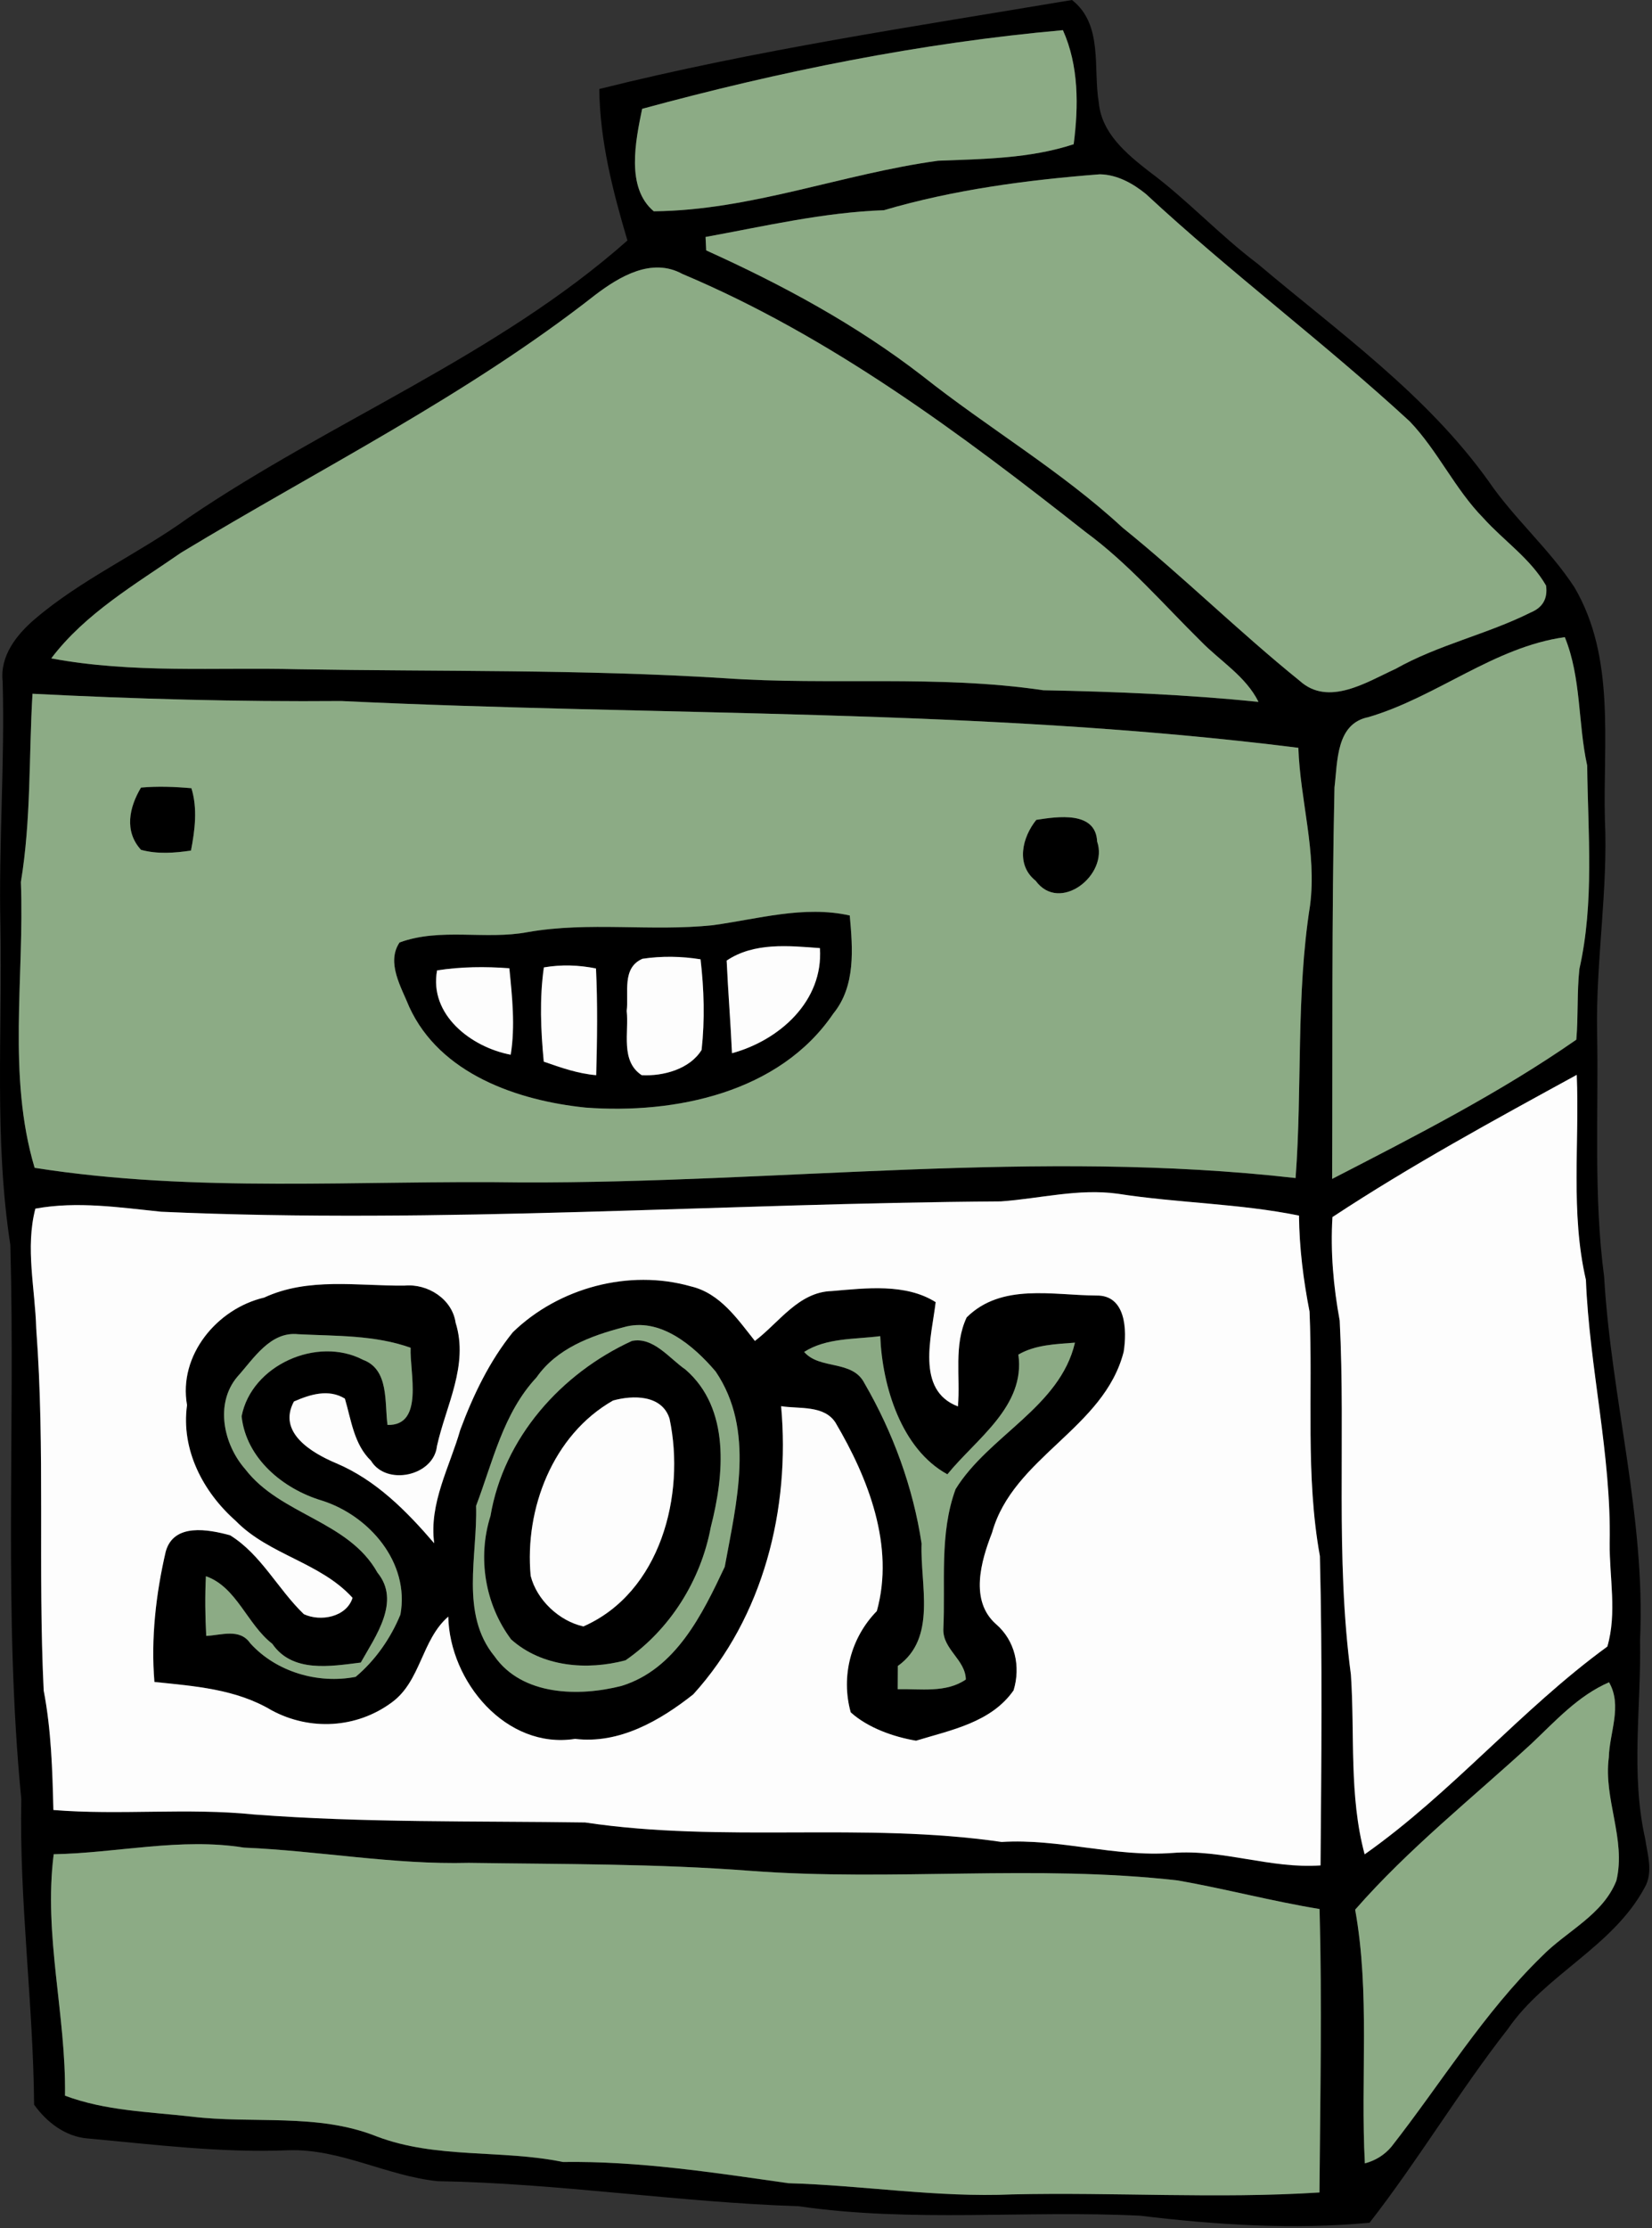 <?xml version="1.0" encoding="UTF-8" standalone="no"?>
<!DOCTYPE svg PUBLIC "-//W3C//DTD SVG 1.1//EN" "http://www.w3.org/Graphics/SVG/1.1/DTD/svg11.dtd">
<svg width="100%" height="100%" viewBox="0 0 155 209" version="1.1" xmlns="http://www.w3.org/2000/svg" xmlns:xlink="http://www.w3.org/1999/xlink" xml:space="preserve" xmlns:serif="http://www.serif.com/" style="fill-rule:evenodd;clip-rule:evenodd;stroke-linejoin:round;stroke-miterlimit:2;">
    <rect x="0" y="0" width="155" height="209" fill="#333333" stroke="none"/>
    <g transform="matrix(1,0,0,1,-40.041,-16.17)">
        <path d="M96.27,24.52C110.86,20.87 125.82,18.66 140.62,16.17C143.58,18.48 142.58,22.6 143.14,25.83C143.41,28.66 145.72,30.59 147.81,32.22C151.42,34.89 154.46,38.22 158.05,40.92C165.61,47.31 173.87,53.15 179.7,61.3C182.12,64.84 185.42,67.67 187.76,71.26C191.62,77.82 190.44,85.73 190.62,92.99C190.93,99.68 189.76,106.32 189.89,113C190.04,120.65 189.54,128.33 190.55,135.94C191.21,147.34 194.45,158.52 193.92,170.01C194.04,176.22 193.02,182.51 194.4,188.65C194.62,190.16 195.18,191.82 194.34,193.26C191.34,198.82 185.04,201.38 181.52,206.5C176.93,212.37 173.12,218.8 168.54,224.68C161.39,225.35 154.15,224.88 147.02,224.02C136.35,223.49 125.6,224.68 114.98,223.13C103.66,222.76 92.43,220.97 81.1,220.78C76.32,220.29 71.95,217.71 67.07,217.88C60.76,218.14 54.5,217.34 48.24,216.77C46.17,216.6 44.41,215.24 43.24,213.6C43.16,204.04 41.84,194.53 42.04,184.95C40.35,167.66 41.49,150.28 41.01,132.95C39.48,123.03 40.27,112.99 40.08,103C39.91,95.36 40.5,87.74 40.29,80.1C40.02,77.71 41.58,75.73 43.28,74.27C47.68,70.5 53.04,68.12 57.72,64.74C71.15,55.61 86.68,49.56 98.91,38.73C97.54,34.11 96.32,29.38 96.27,24.52M100.29,26.38C99.67,29.4 98.75,33.78 101.38,35.99C110.49,35.91 119.1,32.47 128.05,31.25C132.33,31.08 136.66,31.05 140.78,29.7C141.24,26.13 141.27,22.34 139.77,19C126.43,20.19 113.22,22.86 100.29,26.38M143.23,32.52C136.42,33.05 129.53,33.96 122.97,35.89C117.3,36.09 111.79,37.39 106.24,38.4C106.25,38.72 106.28,39.35 106.3,39.66C113.43,42.88 120.36,46.62 126.58,51.43C132.74,56.32 139.58,60.32 145.37,65.67C151.07,70.27 156.29,75.44 161.99,80.04C164.69,82.48 168.27,80.15 170.97,78.92C174.99,76.65 179.55,75.68 183.65,73.63C184.79,73.16 185.27,72.32 185.1,71.1C183.64,68.57 181.15,66.91 179.22,64.77C176.54,62.04 174.95,58.46 172.31,55.7C164.3,48.32 155.54,41.78 147.56,34.37C146.33,33.37 144.86,32.55 143.23,32.52M95.87,43.85C83.83,53.29 70.08,60.12 57.04,68.01C52.75,70.98 48.04,73.71 44.85,77.93C52.47,79.36 60.27,78.76 67.98,78.95C81.32,79.18 94.67,78.95 108,79.79C117.97,80.49 128.01,79.45 137.93,80.92C144.67,81.05 151.41,81.33 158.12,82.01C156.92,79.6 154.53,78.19 152.7,76.31C149.17,72.83 145.92,69.03 141.9,66.08C130.15,56.82 117.95,47.72 104.07,41.87C101.19,40.29 98.16,42.11 95.87,43.85M168.44,83.44C165.38,84.05 165.55,87.6 165.25,90.04C164.98,102.28 165.08,114.52 165.03,126.76C172.83,122.74 180.72,118.72 187.94,113.7C188.13,111.49 187.99,109.27 188.23,107.06C189.64,100.81 189.03,94.34 188.96,87.99C188.08,84 188.42,79.77 186.86,75.94C180.22,76.86 174.83,81.56 168.44,83.44M43.09,81.25C42.74,87.14 42.97,93.06 42,98.91C42.34,107.81 40.71,117.07 43.29,125.72C58.39,128.1 73.78,126.86 89,127.09C113.2,127.17 137.45,123.93 161.6,126.68C162.24,118.16 161.62,109.56 162.96,101.09C163.6,96.12 162.03,91.27 161.86,86.32C132.09,82.58 101.98,83.36 72.05,81.93C62.39,82.01 52.73,81.74 43.09,81.25M165.06,130.34C164.86,133.59 165.15,136.86 165.74,140.06C166.3,151.1 165.32,162.26 166.79,173.26C167.17,178.89 166.6,184.61 168.08,190.12C176.27,184.35 182.75,176.53 190.85,170.63C191.77,167.48 191.04,164.15 191.07,160.93C191.23,152.62 189.17,144.51 188.84,136.23C187.38,129.91 188.25,123.41 187.98,117C180.23,121.24 172.43,125.48 165.06,130.34M133.95,128.87C107.69,129.04 81.45,131.02 55.17,129.84C51.26,129.44 47.27,128.83 43.36,129.55C42.4,133.22 43.34,137.08 43.44,140.81C44.29,152.11 43.59,163.45 44.14,174.75C44.85,178.45 44.96,182.21 45.05,185.96C51.3,186.47 57.6,185.74 63.86,186.38C74.2,187.17 84.58,186.98 94.94,187.13C107.88,189.07 121.06,187.07 134.02,188.96C139.43,188.62 144.65,190.4 150.05,189.99C154.74,189.62 159.24,191.49 163.94,191.16C164.02,181.49 164.12,171.81 163.88,162.14C162.51,154.56 163.24,146.86 162.91,139.21C162.33,136.23 161.95,133.23 161.92,130.2C156.3,129.06 150.56,129.03 144.91,128.15C141.23,127.64 137.6,128.61 133.95,128.87M183.75,179.72C178.18,184.84 172.18,189.6 167.19,195.31C168.6,203.14 167.68,211.17 168.1,219.11C169.1,218.84 169.93,218.33 170.59,217.55C175.26,211.59 179.24,205.01 184.69,199.7C187.01,197.32 190.42,195.83 191.7,192.59C192.63,188.71 190.47,184.92 190.99,181.03C191.05,178.69 192.28,176.18 191.01,173.98C188.12,175.23 185.99,177.6 183.75,179.72M45.08,190.11C44.11,197.71 46.25,205.17 46.14,212.76C49.93,214.18 54.01,214.27 57.98,214.72C63.78,215.43 69.82,214.36 75.38,216.58C80.99,218.71 87.07,217.79 92.86,218.98C99.97,218.88 106.99,219.97 114.01,220.97C121.02,221.17 127.98,222.33 135.01,222.02C144.62,221.8 154.25,222.45 163.84,221.84C163.91,212.99 164.09,204.1 163.85,195.25C159.38,194.52 155,193.35 150.55,192.57C137.24,191.05 123.81,192.67 110.47,191.67C101.67,190.99 92.84,191.05 84.02,190.92C76.95,191.1 69.98,189.79 62.94,189.49C56.98,188.53 51.04,190 45.08,190.11Z" style="fill-rule:nonzero;"/>
        <path d="M53.27,90.05C54.84,89.91 56.43,89.97 58,90.11C58.59,92.01 58.33,94.04 57.96,95.96C56.41,96.19 54.8,96.31 53.27,95.89C51.67,94.14 52.17,91.89 53.27,90.05Z" style="fill-rule:nonzero;"/>
        <path d="M137.27,93.08C139.25,92.77 142.85,92.22 142.98,95.11C144.08,98.25 139.46,101.88 137.21,98.79C135.32,97.29 135.95,94.72 137.27,93.08Z" style="fill-rule:nonzero;"/>
        <path d="M106.93,102.96C111.17,102.38 115.48,101.09 119.77,102.05C120.05,105.16 120.34,108.67 118.22,111.26C113.19,118.67 103.39,120.7 94.98,120.07C88.57,119.41 81.32,116.91 78.44,110.63C77.7,108.79 76.26,106.47 77.53,104.58C81.39,103.17 85.58,104.36 89.55,103.61C95.3,102.6 101.15,103.57 106.93,102.96M108.22,106.28C108.35,109.18 108.59,112.07 108.72,114.97C113.17,113.76 117.31,110.08 116.97,105.11C114.05,104.89 110.79,104.55 108.22,106.28M100.32,106.11C98.35,106.97 99.05,109.31 98.84,111C99.06,113.02 98.23,115.7 100.25,117.03C102.27,117.14 104.77,116.46 105.87,114.66C106.18,111.84 106.1,108.98 105.77,106.16C103.97,105.87 102.12,105.84 100.32,106.11M81.05,107.2C80.28,111.38 84.28,114.42 87.96,115.11C88.39,112.42 88.1,109.69 87.83,107C85.57,106.83 83.29,106.85 81.05,107.2M91.07,106.92C90.65,109.85 90.78,112.83 91.06,115.76C92.66,116.32 94.28,116.89 95.98,117.03C96.07,113.69 96.12,110.35 95.96,107.02C94.35,106.69 92.69,106.64 91.07,106.92Z" style="fill-rule:nonzero;"/>
        <path d="M64.83,137.89C68.97,135.97 73.59,136.81 77.99,136.77C80.16,136.56 82.47,138.02 82.79,140.25C84.04,144.24 81.88,148.02 81.04,151.82C80.74,154.63 76.3,155.59 74.85,153.2C73.25,151.66 73,149.39 72.4,147.37C70.87,146.43 69.13,146.98 67.62,147.64C66.04,150.56 69.32,152.48 71.58,153.43C75.32,155.01 78.19,157.92 80.78,160.94C80.28,157.18 82.23,153.79 83.23,150.29C84.44,147.04 85.97,143.85 88.16,141.14C92.47,136.96 99.08,135.19 104.86,136.84C107.6,137.48 109.23,139.9 110.87,141.96C113.14,140.24 114.97,137.36 118.09,137.28C121.28,137.01 125.01,136.54 127.83,138.32C127.46,141.51 125.92,146.59 129.92,148.1C130.16,145.33 129.51,142.34 130.74,139.75C134.01,136.51 138.81,137.68 142.93,137.7C145.7,137.66 145.79,140.99 145.47,142.98C143.63,150.19 135.09,152.85 133.12,159.95C132.08,162.62 131,166.33 133.5,168.53C135.29,170.08 135.82,172.51 135.14,174.74C133.04,177.75 129.27,178.46 125.99,179.46C123.86,179.1 121.47,178.25 119.86,176.8C118.92,173.42 119.87,169.79 122.31,167.3C124,161.22 121.52,154.85 118.43,149.62C117.36,147.96 115.02,148.35 113.33,148.08C114.2,157.71 111.68,167.85 105.09,175.11C101.97,177.58 98.14,179.79 94,179.29C87.53,180.3 82.23,173.92 82.1,167.82C79.58,170.01 79.54,173.87 76.8,175.87C73.5,178.31 69.11,178.55 65.51,176.6C62.17,174.61 58.29,174.34 54.53,173.95C54.19,169.87 54.67,165.68 55.59,161.72C56.34,159.01 59.6,159.64 61.63,160.19C64.54,161.99 66.12,165.26 68.55,167.59C70.11,168.32 72.55,167.87 73.12,166.06C70.11,162.73 65.28,162.04 62.16,158.84C59.09,156.13 57.01,152.16 57.59,147.98C56.76,143.31 60.4,138.93 64.83,137.89M98.53,140.68C95.46,141.48 92.27,142.67 90.38,145.38C87.25,148.73 86.28,153.3 84.71,157.43C84.85,162.11 83.19,167.56 86.43,171.53C89.04,175.26 94.37,175.34 98.36,174.32C103.45,172.75 105.94,167.6 108.04,163.15C109.13,157.15 110.91,150.32 107.19,144.83C105.13,142.4 101.94,139.68 98.53,140.68M62.3,145.33C60.18,147.86 61.02,151.68 63.05,153.99C66.34,158.29 72.75,158.83 75.46,163.7C77.67,166.39 75.27,169.67 73.89,172.13C71.06,172.48 67.47,173.12 65.59,170.37C63.23,168.55 62.25,165.04 59.36,164.03C59.27,165.89 59.29,167.76 59.39,169.63C60.79,169.57 62.54,168.89 63.52,170.32C65.95,173.01 69.88,174.16 73.41,173.47C75.25,171.93 76.7,169.85 77.61,167.63C78.5,162.75 74.69,158.34 70.23,156.93C66.59,155.84 63.13,152.97 62.71,149.03C63.63,144.23 69.81,141.49 74.1,143.73C76.57,144.64 76.11,147.75 76.4,149.84C79.87,149.93 78.46,144.87 78.57,142.6C75.19,141.39 71.55,141.51 68.03,141.33C65.39,141.04 63.83,143.64 62.3,145.33M115.49,142.99C116.96,144.69 120.02,143.7 121.15,145.93C123.82,150.53 125.72,155.71 126.51,160.97C126.36,164.82 127.98,169.81 124.28,172.45C124.28,172.99 124.27,174.08 124.27,174.63C126.4,174.58 128.8,175 130.66,173.72C130.63,171.87 128.52,170.91 128.55,169.03C128.76,164.65 128.16,160.05 129.7,155.86C132.81,150.83 139.49,148.17 140.9,142.12C139.11,142.26 137.19,142.31 135.59,143.24C136.27,148.1 131.64,151.13 128.93,154.47C124.62,152.12 122.82,146.23 122.63,141.51C120.24,141.82 117.6,141.65 115.49,142.99Z" style="fill-rule:nonzero;"/>
        <path d="M99.33,141.96C101.34,141.55 102.84,143.6 104.35,144.64C108.58,148.3 107.99,154.54 106.73,159.43C105.8,164.42 102.91,169.03 98.73,171.92C95.12,172.88 90.9,172.55 88,169.96C85.55,166.69 84.82,162.29 86.06,158.38C87.3,151.04 92.68,145.01 99.33,141.96M97.56,147.55C91.9,150.77 89.25,157.72 89.83,163.99C90.4,166.26 92.51,168.24 94.78,168.74C102.01,165.56 104.38,156.41 102.86,149.25C102.15,147 99.43,147.03 97.56,147.55Z" style="fill-rule:nonzero;"/>
        <path d="M100.29,26.38C113.22,22.86 126.43,20.19 139.77,19C141.27,22.34 141.24,26.13 140.78,29.7C136.66,31.05 132.33,31.08 128.05,31.25C119.1,32.47 110.49,35.91 101.38,35.99C98.75,33.78 99.67,29.4 100.29,26.38Z" style="fill:rgb(140,171,133);fill-rule:nonzero;"/>
        <path d="M143.23,32.52C144.86,32.55 146.33,33.37 147.56,34.37C155.54,41.78 164.3,48.32 172.31,55.7C174.95,58.46 176.54,62.04 179.22,64.77C181.15,66.91 183.64,68.57 185.1,71.1C185.27,72.32 184.79,73.16 183.65,73.63C179.55,75.68 174.99,76.65 170.97,78.92C168.27,80.15 164.69,82.48 161.99,80.04C156.29,75.44 151.07,70.27 145.37,65.67C139.58,60.32 132.74,56.32 126.58,51.43C120.36,46.62 113.43,42.88 106.3,39.66C106.28,39.35 106.25,38.72 106.24,38.4C111.79,37.39 117.3,36.09 122.97,35.89C129.53,33.96 136.42,33.05 143.23,32.52Z" style="fill:rgb(140,171,133);fill-rule:nonzero;"/>
        <path d="M95.87,43.85C98.16,42.11 101.19,40.29 104.07,41.87C117.95,47.72 130.15,56.82 141.9,66.08C145.92,69.03 149.17,72.83 152.7,76.31C154.53,78.19 156.92,79.6 158.12,82.01C151.41,81.33 144.67,81.05 137.93,80.92C128.01,79.45 117.97,80.49 108,79.79C94.67,78.95 81.32,79.18 67.98,78.95C60.27,78.76 52.47,79.36 44.85,77.93C48.04,73.71 52.75,70.98 57.04,68.01C70.08,60.12 83.83,53.29 95.87,43.85Z" style="fill:rgb(140,171,133);fill-rule:nonzero;"/>
        <path d="M168.44,83.44C174.83,81.56 180.22,76.86 186.86,75.94C188.42,79.77 188.08,84 188.96,87.99C189.03,94.34 189.64,100.81 188.23,107.06C187.99,109.27 188.13,111.49 187.94,113.7C180.72,118.72 172.83,122.74 165.03,126.76C165.08,114.52 164.98,102.28 165.25,90.04C165.55,87.6 165.38,84.05 168.44,83.44Z" style="fill:rgb(140,171,133);fill-rule:nonzero;"/>
        <path d="M43.09,81.25C52.73,81.74 62.39,82.01 72.05,81.93C101.98,83.36 132.09,82.58 161.86,86.32C162.03,91.27 163.6,96.12 162.96,101.09C161.62,109.56 162.24,118.16 161.6,126.68C137.45,123.93 113.2,127.17 89,127.09C73.78,126.86 58.39,128.1 43.29,125.72C40.71,117.07 42.34,107.81 42,98.91C42.97,93.06 42.74,87.14 43.09,81.25M53.27,90.05C52.17,91.89 51.67,94.14 53.27,95.89C54.8,96.31 56.41,96.19 57.96,95.96C58.33,94.04 58.59,92.01 58,90.11C56.43,89.97 54.84,89.91 53.27,90.05M137.27,93.08C135.95,94.72 135.32,97.29 137.21,98.79C139.46,101.88 144.08,98.25 142.98,95.11C142.85,92.22 139.25,92.77 137.27,93.08M106.93,102.96C101.15,103.57 95.3,102.6 89.55,103.61C85.58,104.36 81.39,103.17 77.53,104.58C76.26,106.47 77.7,108.79 78.44,110.63C81.32,116.91 88.57,119.41 94.98,120.07C103.39,120.7 113.19,118.67 118.22,111.26C120.34,108.67 120.05,105.16 119.77,102.05C115.48,101.09 111.17,102.38 106.93,102.96Z" style="fill:rgb(140,171,133);fill-rule:nonzero;"/>
        <path d="M98.53,140.68C101.94,139.68 105.13,142.4 107.19,144.83C110.91,150.32 109.13,157.15 108.04,163.15C105.94,167.6 103.45,172.75 98.36,174.32C94.37,175.34 89.04,175.26 86.43,171.53C83.19,167.56 84.85,162.11 84.71,157.43C86.28,153.3 87.25,148.73 90.38,145.38C92.27,142.67 95.46,141.48 98.53,140.68M99.33,141.96C92.68,145.01 87.3,151.04 86.06,158.38C84.82,162.29 85.55,166.69 88,169.96C90.9,172.55 95.12,172.88 98.73,171.92C102.91,169.03 105.8,164.42 106.73,159.43C107.99,154.54 108.58,148.3 104.35,144.64C102.84,143.6 101.34,141.55 99.33,141.96Z" style="fill:rgb(140,171,133);fill-rule:nonzero;"/>
        <path d="M62.3,145.33C63.83,143.64 65.39,141.04 68.03,141.33C71.55,141.51 75.19,141.39 78.57,142.6C78.46,144.87 79.87,149.93 76.4,149.84C76.11,147.75 76.57,144.64 74.1,143.73C69.81,141.49 63.63,144.23 62.71,149.03C63.13,152.97 66.59,155.84 70.23,156.93C74.69,158.34 78.5,162.75 77.61,167.63C76.7,169.85 75.25,171.93 73.41,173.47C69.88,174.16 65.95,173.01 63.52,170.32C62.54,168.89 60.79,169.57 59.39,169.63C59.29,167.76 59.27,165.89 59.36,164.03C62.25,165.04 63.23,168.55 65.59,170.37C67.47,173.12 71.06,172.48 73.89,172.13C75.27,169.67 77.67,166.39 75.46,163.7C72.75,158.83 66.34,158.29 63.05,153.99C61.02,151.68 60.18,147.86 62.3,145.33Z" style="fill:rgb(140,171,133);fill-rule:nonzero;"/>
        <path d="M115.49,142.99C117.6,141.65 120.24,141.82 122.63,141.51C122.82,146.23 124.62,152.12 128.93,154.47C131.64,151.13 136.27,148.1 135.59,143.24C137.19,142.31 139.11,142.26 140.9,142.12C139.49,148.17 132.81,150.83 129.7,155.86C128.16,160.05 128.76,164.65 128.55,169.03C128.52,170.91 130.63,171.87 130.66,173.72C128.8,175 126.4,174.58 124.27,174.63C124.27,174.08 124.28,172.99 124.28,172.45C127.98,169.81 126.36,164.82 126.51,160.97C125.72,155.71 123.82,150.53 121.15,145.93C120.02,143.7 116.96,144.69 115.49,142.99Z" style="fill:rgb(140,171,133);fill-rule:nonzero;"/>
        <path d="M183.75,179.72C185.99,177.6 188.12,175.23 191.01,173.98C192.28,176.18 191.05,178.69 190.99,181.03C190.47,184.92 192.63,188.71 191.7,192.59C190.42,195.83 187.01,197.32 184.69,199.7C179.24,205.01 175.26,211.59 170.59,217.55C169.93,218.33 169.1,218.84 168.1,219.11C167.68,211.17 168.6,203.14 167.19,195.31C172.18,189.6 178.18,184.84 183.75,179.72Z" style="fill:rgb(140,171,133);fill-rule:nonzero;"/>
        <path d="M45.08,190.11C51.04,190 56.98,188.53 62.94,189.49C69.98,189.79 76.95,191.1 84.02,190.92C92.84,191.05 101.67,190.99 110.47,191.67C123.81,192.67 137.24,191.05 150.55,192.57C155,193.35 159.38,194.52 163.85,195.25C164.09,204.1 163.91,212.99 163.84,221.84C154.25,222.45 144.62,221.8 135.01,222.02C127.98,222.33 121.02,221.17 114.01,220.97C106.99,219.97 99.97,218.88 92.86,218.98C87.07,217.79 80.99,218.71 75.38,216.58C69.82,214.36 63.78,215.43 57.98,214.72C54.01,214.27 49.93,214.18 46.14,212.76C46.25,205.17 44.11,197.71 45.08,190.11Z" style="fill:rgb(140,171,133);fill-rule:nonzero;"/>
        <path d="M108.22,106.28C110.79,104.55 114.05,104.89 116.97,105.11C117.31,110.08 113.17,113.76 108.72,114.97C108.59,112.07 108.35,109.18 108.22,106.28Z" style="fill:rgb(253,253,253);fill-rule:nonzero;"/>
        <path d="M100.32,106.11C102.12,105.84 103.97,105.87 105.77,106.16C106.1,108.98 106.18,111.84 105.87,114.66C104.77,116.46 102.27,117.14 100.25,117.03C98.23,115.7 99.06,113.02 98.84,111C99.05,109.31 98.35,106.97 100.32,106.11Z" style="fill:rgb(253,253,253);fill-rule:nonzero;"/>
        <path d="M81.05,107.2C83.29,106.85 85.57,106.83 87.83,107C88.1,109.69 88.39,112.42 87.96,115.11C84.28,114.42 80.28,111.38 81.05,107.2Z" style="fill:rgb(253,253,253);fill-rule:nonzero;"/>
        <path d="M91.07,106.92C92.69,106.64 94.35,106.69 95.96,107.02C96.12,110.35 96.07,113.69 95.98,117.03C94.28,116.89 92.66,116.32 91.06,115.76C90.78,112.83 90.65,109.85 91.07,106.92Z" style="fill:rgb(253,253,253);fill-rule:nonzero;"/>
        <path d="M165.06,130.34C172.43,125.48 180.23,121.24 187.98,117C188.25,123.41 187.38,129.91 188.84,136.23C189.17,144.51 191.23,152.62 191.07,160.93C191.04,164.15 191.77,167.48 190.85,170.63C182.75,176.53 176.27,184.35 168.08,190.12C166.6,184.61 167.17,178.89 166.79,173.26C165.32,162.26 166.3,151.1 165.74,140.06C165.15,136.86 164.86,133.59 165.06,130.34Z" style="fill:rgb(253,253,253);fill-rule:nonzero;"/>
        <path d="M133.95,128.87C137.6,128.61 141.23,127.64 144.91,128.15C150.56,129.03 156.3,129.06 161.92,130.2C161.95,133.23 162.33,136.23 162.91,139.21C163.24,146.86 162.51,154.56 163.88,162.14C164.12,171.81 164.02,181.49 163.94,191.16C159.24,191.49 154.74,189.62 150.05,189.99C144.65,190.4 139.43,188.62 134.02,188.96C121.06,187.07 107.88,189.07 94.94,187.13C84.58,186.98 74.2,187.17 63.86,186.38C57.6,185.74 51.3,186.47 45.05,185.96C44.96,182.21 44.85,178.45 44.14,174.75C43.59,163.45 44.29,152.11 43.44,140.81C43.34,137.08 42.4,133.22 43.36,129.55C47.27,128.83 51.26,129.44 55.17,129.84C81.45,131.02 107.69,129.04 133.95,128.87M64.83,137.89C60.4,138.93 56.76,143.31 57.59,147.98C57.01,152.16 59.09,156.13 62.16,158.84C65.28,162.04 70.11,162.73 73.12,166.06C72.55,167.87 70.11,168.32 68.55,167.59C66.12,165.26 64.54,161.99 61.63,160.19C59.6,159.64 56.34,159.01 55.59,161.72C54.67,165.68 54.19,169.87 54.53,173.95C58.29,174.34 62.17,174.61 65.51,176.6C69.11,178.55 73.5,178.31 76.8,175.87C79.54,173.87 79.58,170.01 82.1,167.82C82.23,173.92 87.53,180.3 94,179.29C98.14,179.79 101.97,177.58 105.09,175.11C111.68,167.85 114.2,157.71 113.33,148.08C115.02,148.35 117.36,147.96 118.43,149.62C121.52,154.85 124,161.22 122.31,167.3C119.87,169.79 118.92,173.42 119.86,176.8C121.47,178.25 123.86,179.1 125.99,179.46C129.27,178.46 133.04,177.75 135.14,174.74C135.82,172.51 135.29,170.08 133.5,168.53C131,166.33 132.08,162.62 133.12,159.95C135.09,152.85 143.63,150.19 145.47,142.98C145.79,140.99 145.7,137.66 142.93,137.7C138.81,137.68 134.01,136.51 130.74,139.75C129.51,142.34 130.16,145.33 129.92,148.1C125.92,146.59 127.46,141.51 127.83,138.32C125.01,136.54 121.28,137.01 118.09,137.28C114.97,137.36 113.14,140.24 110.87,141.96C109.23,139.9 107.6,137.48 104.86,136.84C99.08,135.19 92.47,136.96 88.16,141.14C85.97,143.85 84.44,147.04 83.23,150.29C82.23,153.79 80.28,157.18 80.78,160.94C78.19,157.92 75.32,155.01 71.58,153.43C69.32,152.48 66.04,150.56 67.62,147.64C69.13,146.98 70.87,146.43 72.4,147.37C73,149.39 73.25,151.66 74.85,153.2C76.3,155.59 80.74,154.63 81.04,151.82C81.88,148.02 84.04,144.24 82.79,140.25C82.47,138.02 80.16,136.56 77.99,136.77C73.59,136.81 68.97,135.97 64.83,137.89Z" style="fill:rgb(253,253,253);fill-rule:nonzero;"/>
        <path d="M97.56,147.55C99.43,147.03 102.15,147 102.86,149.25C104.38,156.41 102.01,165.56 94.78,168.74C92.51,168.24 90.4,166.26 89.83,163.99C89.25,157.72 91.9,150.77 97.56,147.55Z" style="fill:rgb(253,253,253);fill-rule:nonzero;"/>
    </g>
</svg>
